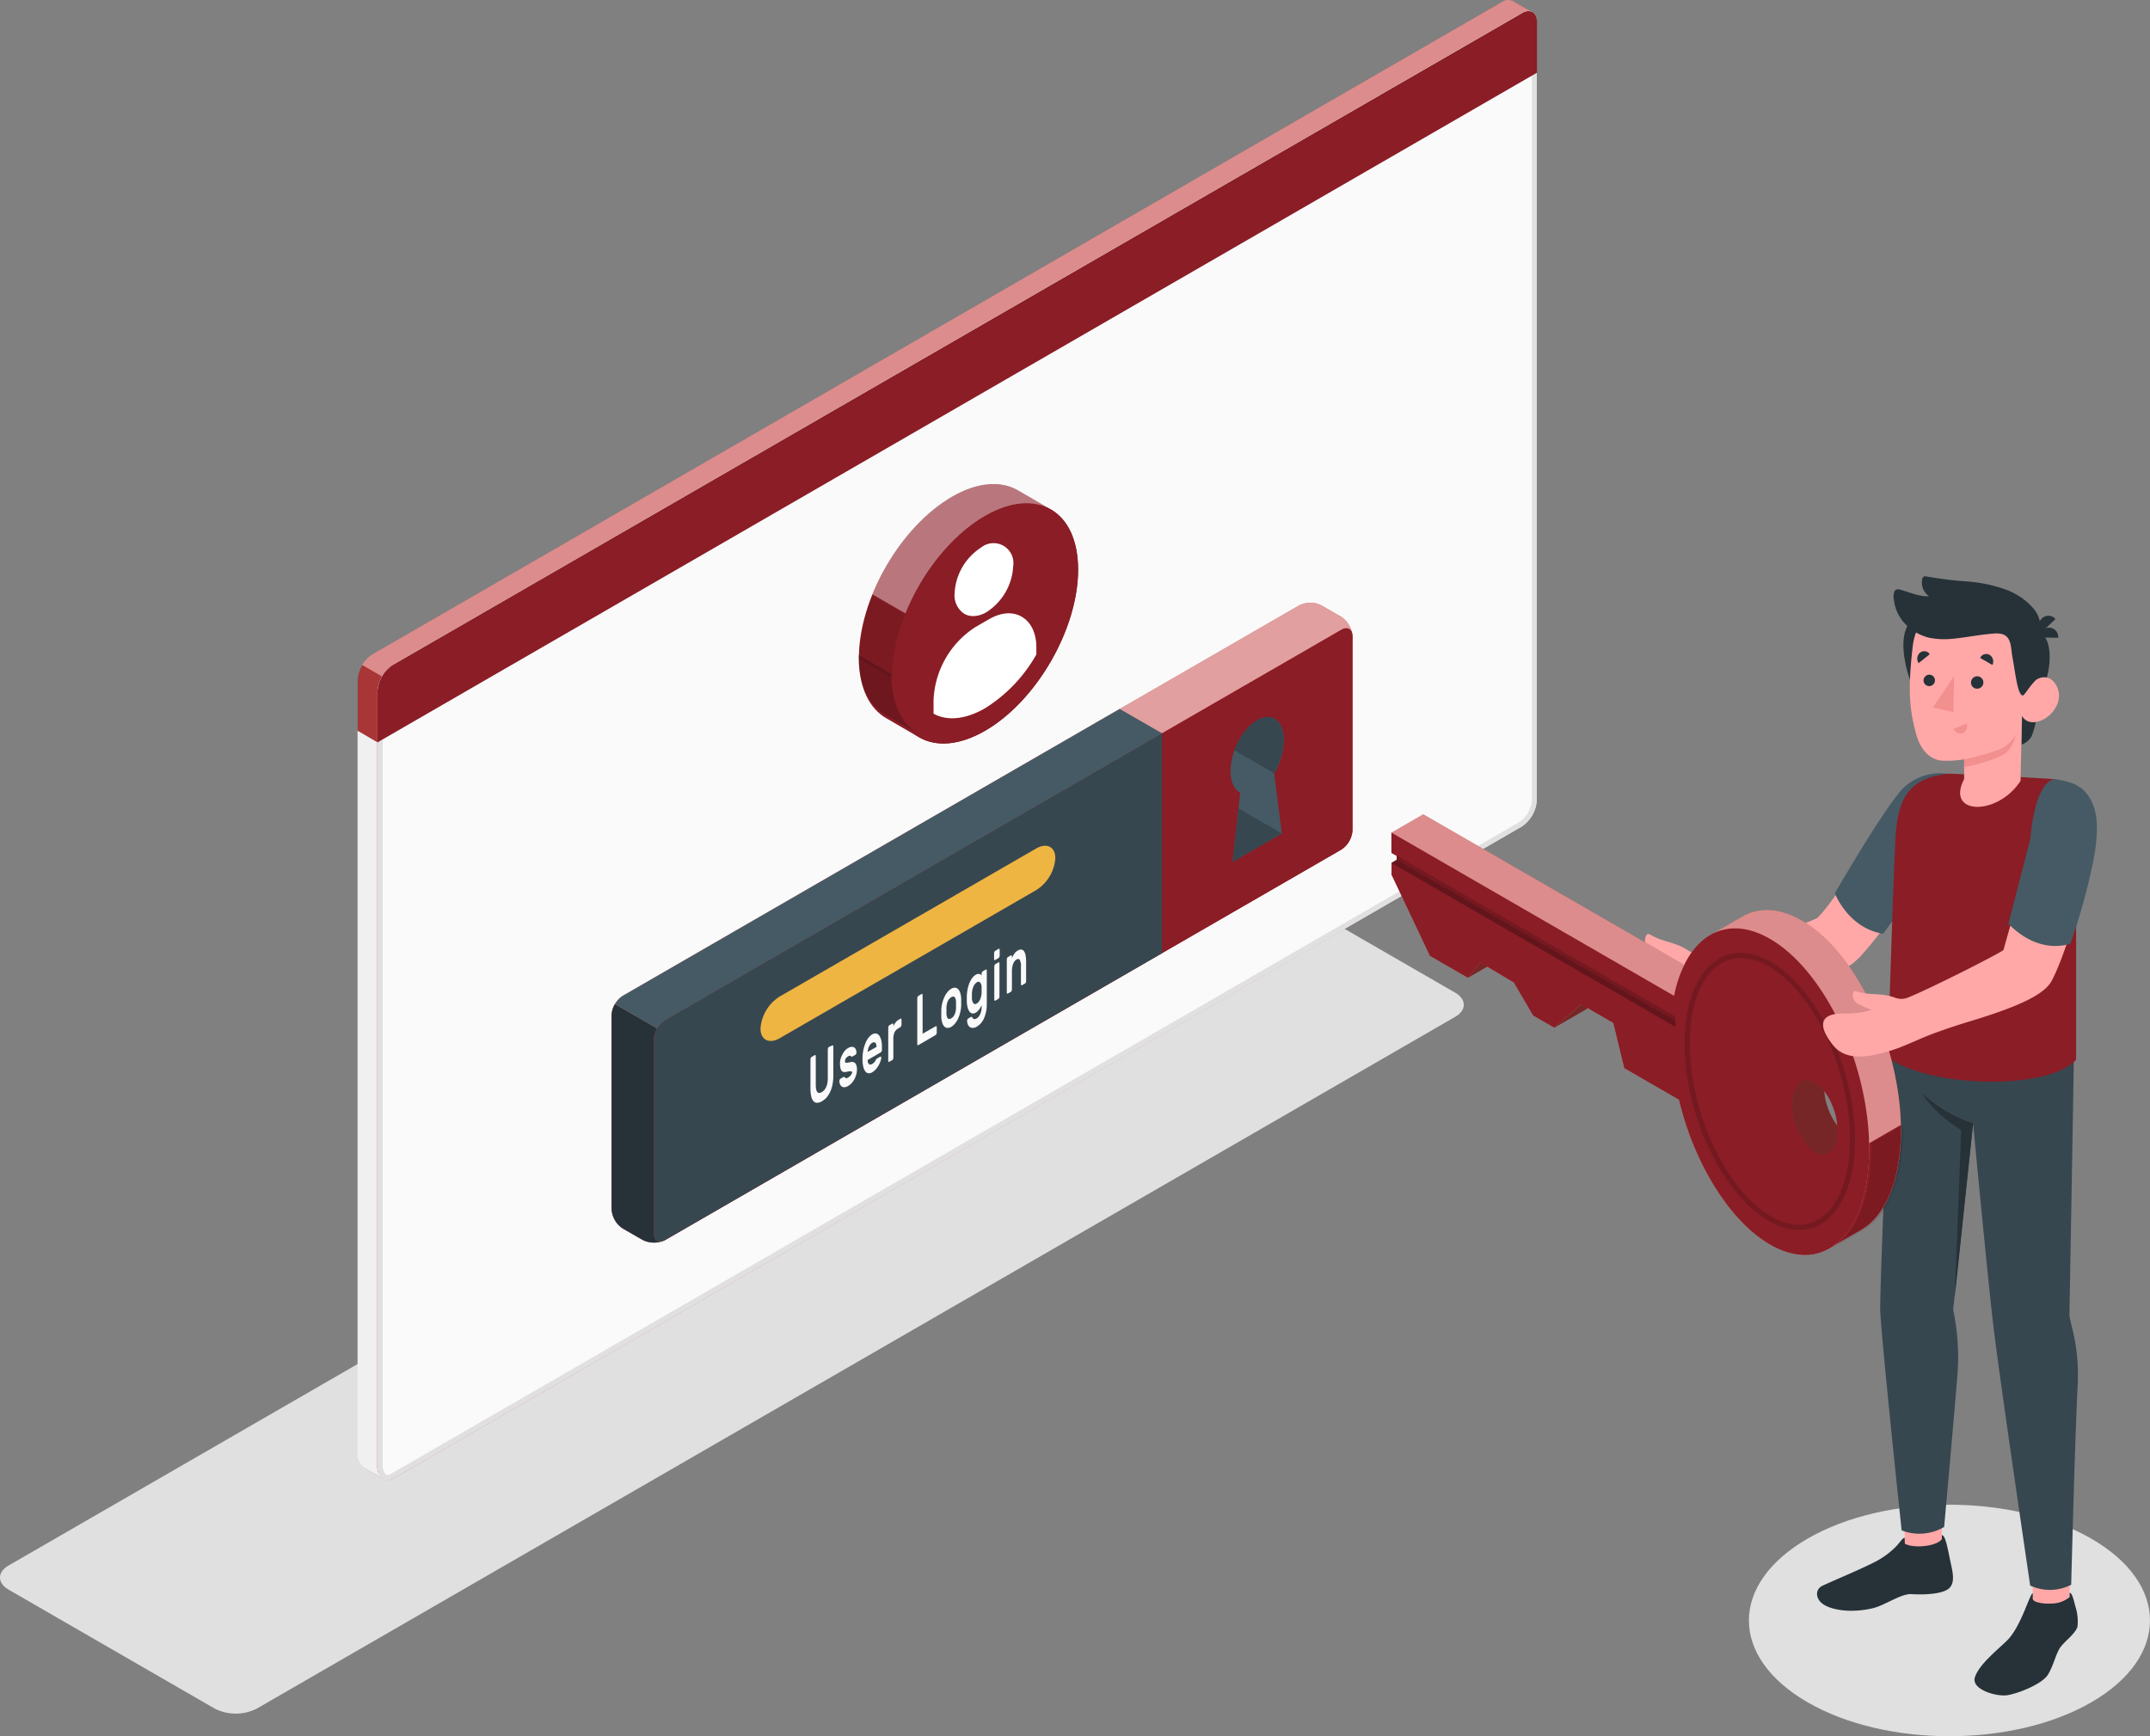 <svg xmlns="http://www.w3.org/2000/svg" width="967.337" height="781.325" viewBox="0 0 967.337 781.325">
  <rect x="0" y="0" width="967.337" height="781.325" fill="#808080" stroke="none"/>
  <g id="Login-amico_1_" data-name="Login-amico (1)" transform="translate(-27.762 -63.955)">
    <g id="freepik--Shadow--inject-35" transform="translate(27.762 454.887)">
      <path id="freepik--shadow--inject-35-2" data-name="freepik--shadow--inject-35" d="M399.2,447.156c-35.237-20.344-35.237-53.323,0-73.667s92.37-20.344,127.607,0,35.237,53.323,0,73.667S434.438,467.5,399.2,447.156Z" transform="translate(414.102 -72.021)" fill="#e0e0e0"/>
      <path id="freepik--shadow--inject-35-3" data-name="freepik--shadow--inject-35" d="M124.368,610.7,31.68,557.2c-5.223-3.011-5.223-7.914,0-10.925L570.821,235a20.914,20.914,0,0,1,18.907,0L682.44,288.5c5.223,3.011,5.223,7.914,0,10.925L143.3,610.7a20.96,20.96,0,0,1-18.93,0Z" transform="translate(-27.763 -232.74)" fill="#e0e0e0"/>
    </g>
    <g id="freepik--Window--inject-35" transform="translate(188.618 63.955)">
      <g id="freepik--window--inject-35-2" data-name="freepik--window--inject-35" transform="translate(0 0)">
        <g id="freepik--window--inject-35-3" data-name="freepik--window--inject-35">
          <g id="freepik--window--inject-35-4" data-name="freepik--window--inject-35">
            <path id="Caminho_1" data-name="Caminho 1" d="M615.375,60.484a4.926,4.926,0,0,0-5.063.388L102.439,354.264a15.3,15.3,0,0,0-6.842,12.02v348.2a6.842,6.842,0,0,0,2.942,6.044c1.118.616,7.093,4.083,8.872,5.04a3.991,3.991,0,0,0,4.014-.228L619.184,431.946a15.3,15.3,0,0,0,6.842-12.019v-350a4.789,4.789,0,0,0-2.144-4.561C622.742,64.612,616.652,61.236,615.375,60.484Z" transform="translate(-95.47 -59.947)" fill="#c53f3f"/>
            <path id="Caminho_2" data-name="Caminho 2" d="M106.322,356.4l507.9-293.279c3.832-2.281,6.842-.411,6.842,4.014v350a15.3,15.3,0,0,1-6.842,12.019l-507.9,293.393c-3.832,2.281-6.842-1.391-6.842-5.816V368.416a15.349,15.349,0,0,1,6.842-12.019Z" transform="translate(-90.48 -57.153)" fill="#fafafa"/>
            <path id="Caminho_3" data-name="Caminho 3" d="M617.32,64.431h0c1.346,0,1.551,1.688,1.551,2.691v350a12.955,12.955,0,0,1-5.816,10.035L105.227,720.551a2.281,2.281,0,0,1-1.14.365c-1.277,0-2.281-1.961-2.281-4.2V368.406a13.091,13.091,0,0,1,5.7-10.1L615.358,65.069a4.037,4.037,0,0,1,1.961-.639m0-2.281a6.386,6.386,0,0,0-3.1.958l-507.9,293.279a15.349,15.349,0,0,0-6.842,12.019V716.719c0,3.512,1.961,6.477,4.561,6.477a4.561,4.561,0,0,0,2.281-.661L614.195,429.142a15.3,15.3,0,0,0,6.842-12.019v-350c0-3.147-1.551-4.972-3.832-4.972Z" transform="translate(-90.48 -57.143)" fill="#e0e0e0"/>
            <path id="Caminho_4" data-name="Caminho 4" d="M98.467,535.9c.753.388,6.158,3.467,8.53,4.835a7.093,7.093,0,0,1-2.554-5.839V209.32l-8.895-5.2V529.854a6.842,6.842,0,0,0,2.919,6.044Z" transform="translate(-95.534 124.682)" fill="#f0f0f0"/>
            <path id="Caminho_5" data-name="Caminho 5" d="M621.151,67.05c0-4.379-3.125-6.158-6.842-3.946L106.322,356.383A15.349,15.349,0,0,0,99.48,368.4V391.21L621.151,89.857Z" transform="translate(-90.48 -57.14)" fill="#8a1d26"/>
            <g id="Grupo_1" data-name="Grupo 1" transform="translate(2.135)" opacity="0.4">
              <path id="Caminho_6" data-name="Caminho 6" d="M618.073,65.919l-507.9,293.256a14.254,14.254,0,0,0-4.881,5.177l-8.826-5.132a13.685,13.685,0,0,1,4.835-4.949L609.178,60.879a4.927,4.927,0,0,1,5.063-.411c1.232.775,7,4.037,8.484,4.835a5.017,5.017,0,0,0-4.653.616Z" transform="translate(-96.47 -59.955)" fill="#fff"/>
            </g>
            <path id="Caminho_7" data-name="Caminho 7" d="M95.54,220.728v-22.6a14.255,14.255,0,0,1,2.121-6.956l8.849,5.109a13.867,13.867,0,0,0-2.075,6.842v22.807Z" transform="translate(-95.527 108.096)" opacity="0.15"/>
          </g>
        </g>
        <path id="Caminho_8" data-name="Caminho 8" d="M454.917,180.109,150.736,355.725a11.2,11.2,0,0,0-5.086,8.781v87.215a11.2,11.2,0,0,0,5.086,8.781l8.872,5.109a11.267,11.267,0,0,0,10.172,0L473.915,289.995a11.244,11.244,0,0,0,5.086-8.8V193.953a11.2,11.2,0,0,0-5.086-8.781l-8.895-5.109a11.2,11.2,0,0,0-10.1.046Z" transform="translate(-31.349 92.359)" fill="#c53f3f"/>
        <path id="Caminho_9" data-name="Caminho 9" d="M478.156,193.159c-.365-2.623-2.486-3.581-5.04-2.1L168.935,366.676a10.24,10.24,0,0,0-3.581,3.786L146.31,359.469a10.423,10.423,0,0,1,3.558-3.74l304.2-175.616a11.2,11.2,0,0,1,10.149,0l8.895,5.109A11.4,11.4,0,0,1,478.156,193.159Z" transform="translate(-30.504 92.378)" fill="#fff" opacity="0.5"/>
        <path id="Caminho_10" data-name="Caminho 10" d="M168.913,364.626a11.4,11.4,0,0,1-9.283-.411l-8.895-5.109a11.244,11.244,0,0,1-5.086-8.781V263.11a10.56,10.56,0,0,1,1.505-5.04L166.2,269.063a10.217,10.217,0,0,0-1.505,4.995V361.3C164.694,364.192,166.519,365.538,168.913,364.626Z" transform="translate(-31.349 193.777)" fill="#263238"/>
        <path id="Caminho_11" data-name="Caminho 11" d="M159.06,360.237,463.241,184.621c2.805-1.619,5.086-.319,5.086,2.919v87.238a11.244,11.244,0,0,1-5.086,8.8L159.106,459.2c-2.805,1.619-5.086.3-5.086-2.942V369.041A11.244,11.244,0,0,1,159.06,360.237Z" transform="translate(-20.63 98.817)" fill="#8a1d26"/>
        <path id="Caminho_12" data-name="Caminho 12" d="M373.4,199.84,149.888,328.906a10.423,10.423,0,0,0-3.558,3.74l19.044,10.993a10.24,10.24,0,0,1,3.581-3.786L392.466,210.81Z" transform="translate(-30.478 119.2)" fill="#455a64"/>
        <path id="Caminho_13" data-name="Caminho 13" d="M382.6,204.65,159.086,333.694A11.244,11.244,0,0,0,154,342.5v87.192c0,3.239,2.281,4.561,5.086,2.942L382.6,303.588Z" transform="translate(-20.655 125.361)" fill="#37474f"/>
        <path id="Caminho_14" data-name="Caminho 14" d="M183.7,294.657l115.336-66.574c4.767-2.76,8.644-.8,8.644,4.379a18.543,18.543,0,0,1-8.667,14.369L183.7,313.427c-4.767,2.76-8.667.8-8.667-4.379A18.611,18.611,0,0,1,183.7,294.657Z" transform="translate(6.279 153.77)" fill="#efb542"/>
        <path id="Caminho_15" data-name="Caminho 15" d="M194.7,266.283a.228.228,0,0,1,.342,0,.844.844,0,0,1,.137.525v12.977a21.761,21.761,0,0,1-.319,3.74,14.484,14.484,0,0,1-.958,3.284,11.655,11.655,0,0,1-1.6,2.691,8.371,8.371,0,0,1-2.281,1.893,4.219,4.219,0,0,1-2.281.684,2.281,2.281,0,0,1-1.6-.844,5.131,5.131,0,0,1-.958-2.281,15.759,15.759,0,0,1-.3-3.353v-13a1.641,1.641,0,0,1,.137-.661.821.821,0,0,1,.342-.456l1.437-.844a.251.251,0,0,1,.342,0,.8.8,0,0,1,.137.525v12.818a8.644,8.644,0,0,0,.205,2.1,2.281,2.281,0,0,0,.547,1.186,1.026,1.026,0,0,0,.844.365,2.282,2.282,0,0,0,1.095-.365,4.923,4.923,0,0,0,1.095-.889,5.406,5.406,0,0,0,.867-1.368,8.6,8.6,0,0,0,.57-1.825,12.039,12.039,0,0,0,.182-2.281v-12.84a1.665,1.665,0,0,1,.16-.661.821.821,0,0,1,.342-.456Z" transform="translate(18.905 204.197)" fill="#fafafa"/>
        <path id="Caminho_16" data-name="Caminho 16" d="M196.327,278.17a.822.822,0,0,0-.114-.479.5.5,0,0,0-.433-.159,3.126,3.126,0,0,0-.844,0l-1.323.251a2.69,2.69,0,0,1-1.3,0,1.573,1.573,0,0,1-.821-.616,3.259,3.259,0,0,1-.433-1.209,8.528,8.528,0,0,1,.73-5.725,9.851,9.851,0,0,1,1.14-1.825,5.726,5.726,0,0,1,1.551-1.346,3.945,3.945,0,0,1,1.574-.547,1.916,1.916,0,0,1,1.163.251,1.892,1.892,0,0,1,.753.867,3.627,3.627,0,0,1,.3,1.346,1.117,1.117,0,0,1-.137.661.821.821,0,0,1-.342.456l-1.368.8a.41.41,0,0,1-.411,0l-.3-.228a.753.753,0,0,0-.411-.16,1.872,1.872,0,0,0-.821.3,3.515,3.515,0,0,0-.935.821,1.984,1.984,0,0,0-.411,1.254,1.435,1.435,0,0,0,0,.525.525.525,0,0,0,.388.228,2.282,2.282,0,0,0,.753,0l1.277-.228a2.157,2.157,0,0,1,2.281.593,4.789,4.789,0,0,1,.661,2.805,8,8,0,0,1-.274,2.007,9.739,9.739,0,0,1-.775,2.053,8.664,8.664,0,0,1-1.254,1.87,6.455,6.455,0,0,1-1.665,1.391,3.717,3.717,0,0,1-1.665.57,2.052,2.052,0,0,1-1.209-.342,2.1,2.1,0,0,1-.775-.981A3.422,3.422,0,0,1,190.6,282a1.232,1.232,0,0,1,.137-.684.821.821,0,0,1,.342-.456l1.368-.8c.182,0,.319-.114.411,0l.3.319a.684.684,0,0,0,.479.228,1.46,1.46,0,0,0,.889-.3,4.264,4.264,0,0,0,1.095-.889,2.828,2.828,0,0,0,.388-.616,1.368,1.368,0,0,0,.319-.639Z" transform="translate(26.217 204.581)" fill="#fafafa"/>
        <path id="Caminho_17" data-name="Caminho 17" d="M195.15,275.372a20.363,20.363,0,0,1,.3-3.535,17.011,17.011,0,0,1,.889-3.216A10.949,10.949,0,0,1,197.7,266a5.863,5.863,0,0,1,1.825-1.711,2.486,2.486,0,0,1,1.8-.388,2.281,2.281,0,0,1,1.368.935,5.7,5.7,0,0,1,.89,2.053,12.729,12.729,0,0,1,.319,2.919v1.414a1.368,1.368,0,0,1-.16.684.821.821,0,0,1-.342.456l-5.93,3.444a3.56,3.56,0,0,0,.16,1.186,1.482,1.482,0,0,0,.456.661.958.958,0,0,0,.661.205,1.871,1.871,0,0,0,.776-.274,3.307,3.307,0,0,0,.912-.73,4.175,4.175,0,0,0,.593-.867,6.031,6.031,0,0,1,.319-.525,1.457,1.457,0,0,1,.342-.3l1.414-.821a.274.274,0,0,1,.342,0,.639.639,0,0,1,.137.525,4.4,4.4,0,0,1-.274,1.3,9.894,9.894,0,0,1-.775,1.825,10.47,10.47,0,0,1-1.277,1.87,6.841,6.841,0,0,1-1.733,1.482,2.759,2.759,0,0,1-1.825.433,2.28,2.28,0,0,1-1.368-.958,6.042,6.042,0,0,1-.89-2.281A15.507,15.507,0,0,1,195.15,275.372Zm4.379-7.276a2.667,2.667,0,0,0-.889.775,4.377,4.377,0,0,0-.616,1.049,7.728,7.728,0,0,0-.388,1.163,7.466,7.466,0,0,0-.16,1.095l4.014-2.281a6.626,6.626,0,0,0-.137-.935,1.505,1.505,0,0,0-.319-.753.866.866,0,0,0-.593-.365,1.368,1.368,0,0,0-.912.251Z" transform="translate(32.046 201.199)" fill="#fafafa"/>
        <path id="Caminho_18" data-name="Caminho 18" d="M204.565,265.49a3.671,3.671,0,0,0-1.551,1.733,7.845,7.845,0,0,0-.479,3.01v8.233a1.665,1.665,0,0,1-.137.684.821.821,0,0,1-.342.456l-1.346.775a.228.228,0,0,1-.342,0,.844.844,0,0,1-.137-.525V265.1a1.826,1.826,0,0,1,.137-.684.935.935,0,0,1,.342-.456l1.346-.775a.251.251,0,0,1,.342,0,.73.73,0,0,1,.137.5v.73a9.4,9.4,0,0,1,1-1.733,4.151,4.151,0,0,1,1.368-1.209l.821-.479a.228.228,0,0,1,.319,0,.844.844,0,0,1,.16.525V263.6a1.665,1.665,0,0,1-.16.684.935.935,0,0,1-.319.456Z" transform="translate(38.552 197.442)" fill="#fafafa"/>
        <path id="Caminho_19" data-name="Caminho 19" d="M214.24,270.633a.228.228,0,0,1,.342,0,.844.844,0,0,1,.137.525v2.281a1.825,1.825,0,0,1-.137.684,1.186,1.186,0,0,1-.342.433l-7.8,4.561a.251.251,0,0,1-.342,0,.776.776,0,0,1-.137-.5V258.089a1.825,1.825,0,0,1,.137-.684.866.866,0,0,1,.342-.433l1.437-.844a.251.251,0,0,1,.342,0,.776.776,0,0,1,.137.5v17.356Z" transform="translate(45.89 191.204)" fill="#fafafa"/>
        <path id="Caminho_20" data-name="Caminho 20" d="M215.17,255.323a2.737,2.737,0,0,1,1.756-.479,2.1,2.1,0,0,1,1.391.684,4.377,4.377,0,0,1,.912,1.688,9.76,9.76,0,0,1,.411,2.486v3.216a15.966,15.966,0,0,1-.411,2.942,14.286,14.286,0,0,1-.912,2.737,10.173,10.173,0,0,1-1.391,2.281,6.294,6.294,0,0,1-1.756,1.574,2.988,2.988,0,0,1-1.779.479,2.076,2.076,0,0,1-1.368-.684,3.877,3.877,0,0,1-.912-1.665,9.763,9.763,0,0,1-.411-2.486V264.9a14.48,14.48,0,0,1,.388-2.965,15.1,15.1,0,0,1,.935-2.76,11.016,11.016,0,0,1,1.368-2.281A6.068,6.068,0,0,1,215.17,255.323Zm2.144,5.884a4.56,4.56,0,0,0-.251-1.482,1.414,1.414,0,0,0-.5-.73.98.98,0,0,0-.661-.16,1.985,1.985,0,0,0-.73.3,3.215,3.215,0,0,0-.73.547,4.084,4.084,0,0,0-.661.912,4.992,4.992,0,0,0-.5,1.323,9.121,9.121,0,0,0-.274,1.779v2.851a5.383,5.383,0,0,0,.274,1.482,1.391,1.391,0,0,0,.5.73.844.844,0,0,0,.661.137,2.05,2.05,0,0,0,.73-.274,3.808,3.808,0,0,0,.73-.547,4.945,4.945,0,0,0,.661-.912,5.931,5.931,0,0,0,.5-1.323,8.145,8.145,0,0,0,.251-1.779,4.967,4.967,0,0,0,0-.639v-1.6A4.8,4.8,0,0,0,217.314,261.207Z" transform="translate(51.962 189.636)" fill="#fafafa"/>
        <path id="Caminho_21" data-name="Caminho 21" d="M220.177,273.271a3.238,3.238,0,0,0,.775-.661,5.59,5.59,0,0,0,.707-1.049,7.032,7.032,0,0,0,.525-1.437,6.838,6.838,0,0,0,.205-1.71V267.25c0,.228-.228.5-.388.821a6.83,6.83,0,0,1-.547.958,9.117,9.117,0,0,1-.775.912,4.014,4.014,0,0,1-.981.753,2.1,2.1,0,0,1-1.619.319,2.281,2.281,0,0,1-1.232-.935,6.2,6.2,0,0,1-.8-1.916,13.116,13.116,0,0,1-.319-2.623q0-.445,0-1.095v-1.118a19.266,19.266,0,0,1,.319-2.988,18,18,0,0,1,.8-2.851,11.41,11.41,0,0,1,1.232-2.281,5.2,5.2,0,0,1,1.619-1.551,3.216,3.216,0,0,1,.981-.388,2.123,2.123,0,0,1,.775,0,1.414,1.414,0,0,1,.547.3,2.077,2.077,0,0,1,.388.388v-.73a1.826,1.826,0,0,1,.137-.684.867.867,0,0,1,.342-.433l1.346-.8a.251.251,0,0,1,.342,0,.844.844,0,0,1,.16.525v14.825a15.646,15.646,0,0,1-1.209,6.477,8.279,8.279,0,0,1-3.33,3.877,3.512,3.512,0,0,1-1.688.525,2.281,2.281,0,0,1-1.346-.342,3.08,3.08,0,0,1-.912-1.095,4.562,4.562,0,0,1-.365-1.642,1.232,1.232,0,0,1,.137-.684.821.821,0,0,1,.342-.456l1.209-.684a.3.3,0,0,1,.433,0,2.278,2.278,0,0,1,.3.388,1.072,1.072,0,0,0,.639.5C219.2,273.727,219.607,273.5,220.177,273.271Zm-2.144-11.062v1.779a3.877,3.877,0,0,0,.73,2.554,1.118,1.118,0,0,0,1.46,0,3.922,3.922,0,0,0,1.482-1.779,8.256,8.256,0,0,0,.684-3.011q0-.513,0-1.232v-1.186a3.49,3.49,0,0,0-.684-2.281,1.1,1.1,0,0,0-1.482,0,3.946,3.946,0,0,0-1.46,1.756,8.734,8.734,0,0,0-.73,3.4Z" transform="translate(58.404 185.03)" fill="#fafafa"/>
        <path id="Caminho_22" data-name="Caminho 22" d="M223.142,247.2a.251.251,0,0,1,.319,0,.73.73,0,0,1,.16.525v2.486a1.506,1.506,0,0,1-.16.684.981.981,0,0,1-.319.433l-1.528.889a.228.228,0,0,1-.342,0,.661.661,0,0,1-.16-.5v-2.486a1.5,1.5,0,0,1,.16-.684.866.866,0,0,1,.342-.433Zm.388,21.416a1.642,1.642,0,0,1-.137.661,1.117,1.117,0,0,1-.342.456l-1.368.775a.205.205,0,0,1-.319,0,.73.73,0,0,1-.16-.525V255.23a1.505,1.505,0,0,1,.16-.684,1.072,1.072,0,0,1,.319-.456l1.368-.775a.251.251,0,0,1,.342,0,.775.775,0,0,1,.137.5Z" transform="translate(65.293 179.785)" fill="#fafafa"/>
        <path id="Caminho_23" data-name="Caminho 23" d="M232.312,261.45a1.824,1.824,0,0,1-.137.684.867.867,0,0,1-.342.433l-1.368.8a.228.228,0,0,1-.319,0,.73.73,0,0,1-.16-.525v-8.028a5.588,5.588,0,0,0-.5-2.76c-.319-.57-.821-.661-1.528-.251a3.741,3.741,0,0,0-1.482,1.984,9.58,9.58,0,0,0-.547,3.353v8.051a1.824,1.824,0,0,1-.137.684.821.821,0,0,1-.342.456l-1.346.775a.228.228,0,0,1-.342,0,.73.73,0,0,1-.137-.5V251.849a1.665,1.665,0,0,1,.137-.684.821.821,0,0,1,.342-.456l1.346-.775a.228.228,0,0,1,.342,0,.845.845,0,0,1,.137.525v.707a11.752,11.752,0,0,1,1.095-1.984,4.288,4.288,0,0,1,1.483-1.391,2.486,2.486,0,0,1,1.8-.456,1.847,1.847,0,0,1,1.186.935,5.794,5.794,0,0,1,.639,1.984,20.523,20.523,0,0,1,.183,2.737Z" transform="translate(68.507 179.997)" fill="#fafafa"/>
        <path id="Caminho_24" data-name="Caminho 24" d="M290.818,253.774l-22.146,12.772,3.444-31.064c-2.668-1.414-4.356-4.858-4.356-9.807,0-8.826,5.383-19.067,12-22.807s11.974.228,11.974,9.123a30.244,30.244,0,0,1-4.333,14.825Z" transform="translate(125.041 121.281)" fill="#455a64"/>
        <path id="Caminho_25" data-name="Caminho 25" d="M290.329,230.714l-19.5-11.244-2.668,24.039Z" transform="translate(125.553 144.341)" fill="#37474f"/>
        <path id="Caminho_26" data-name="Caminho 26" d="M278.738,202.855a26.114,26.114,0,0,0-10.218,13.57l17.858,10.309h0a30.243,30.243,0,0,0,4.333-14.825C290.757,203.083,285.4,199.046,278.738,202.855Z" transform="translate(126.014 121.226)" fill="#37474f"/>
        <path id="Caminho_27" data-name="Caminho 27" d="M265.964,158.269c-7.595-4.379-18.063-3.763-29.649,2.919-23.127,13.365-41.874,45.82-41.874,72.527,0,13.411,4.744,22.807,12.362,27.141l14.756,8.576c7.572,4.379,18.041,3.74,29.649-2.942,23.127-13.342,41.874-45.82,41.874-72.527,0-13.342-4.7-22.807-12.27-27.072" transform="translate(31.138 62.38)" fill="#8a1d26"/>
        <path id="Caminho_28" data-name="Caminho 28" d="M242.834,164.959c-23.127,13.365-41.874,45.843-41.874,72.527s18.748,37.541,41.874,24.176,41.9-45.82,41.874-72.527S265.938,151.617,242.834,164.959Z" transform="translate(39.488 67.208)" fill="#8a1d26"/>
        <path id="Caminho_29" data-name="Caminho 29" d="M255.41,196.37v3.056a67.351,67.351,0,0,1-23.1,24.221c-9.009,5.177-17.151,5.747-23.127,2.44v-6.295a41.053,41.053,0,0,1,18.839-32.637l6.09-3.512c5.383-3.1,10.628-3.512,14.734-1.118S255.41,189.961,255.41,196.37Z" transform="translate(50.015 95.051)" fill="#c53f3f"/>
        <path id="Caminho_30" data-name="Caminho 30" d="M262.544,158.266l14.825,8.621c-7.572-4.4-18.041-3.786-29.65,2.9-15.144,8.758-28.418,25.7-35.762,43.858l-14.848-8.6c7.367-18.246,20.527-35.1,35.762-43.858C244.5,154.525,254.972,153.887,262.544,158.266Z" transform="translate(34.557 62.384)" fill="#fff" opacity="0.4"/>
        <path id="Caminho_31" data-name="Caminho 31" d="M221.021,225.154l-14.209-8.233c-7.618-4.333-12.362-13.684-12.362-27.141L209.3,198.4C209.389,211.4,213.768,220.661,221.021,225.154Z" transform="translate(30.829 104.857)" opacity="0.2"/>
        <path id="Caminho_32" data-name="Caminho 32" d="M200.511,177.21l14.848,8.6a77.8,77.8,0,0,0-6.021,28.669h0l-14.848-8.621a78.069,78.069,0,0,1,6.021-28.646Z" transform="translate(31.088 90.642)" opacity="0.1"/>
        <path id="Caminho_33" data-name="Caminho 33" d="M221.737,199.958a7.959,7.959,0,0,1-4.037-1.049,9.876,9.876,0,0,1-4.356-9.123,26.046,26.046,0,0,1,11.951-20.709h0a8.94,8.94,0,0,1,14.414,8.347,26.092,26.092,0,0,1-11.951,20.709,12.064,12.064,0,0,1-6.021,1.825Z" transform="translate(55.294 77.299)" fill="#fff"/>
        <path id="Caminho_34" data-name="Caminho 34" d="M248.842,182.516c-4.105-2.395-9.351-1.984-14.734,1.118l-6.09,3.512a41.053,41.053,0,0,0-18.839,32.66v6.318c5.975,3.307,14.118,2.737,23.127-2.44a67.35,67.35,0,0,0,23.1-24.221v-3.056C255.41,189.974,253.038,184.934,248.842,182.516Z" transform="translate(50.015 95.038)" fill="#fff"/>
      </g>
    </g>
    <g id="freepik--Character--inject-35" transform="translate(653.703 323.281)">
      <g id="freepik--character--inject-35-2" data-name="freepik--character--inject-35">
        <path id="Caminho_35" data-name="Caminho 35" d="M465.786,241.619c-9.579,16.193-18.793,30.265-25.27,37.016-12.293,5.7-41.167,14.505-52.457,15.965a8.325,8.325,0,0,1-5.656-1.323c-4.447-2.919-7.891-3.4-12.567-5.018-3.672-1.254-5.223-3.011-5.907-2.281a4.174,4.174,0,0,0,.388,5.816,30.833,30.833,0,0,0,5.793,4.333,34.209,34.209,0,0,1-15.281.274c-9.784-2.577-14.391,2.121-7.777,12.749,2.281,3.786,11.677,9.876,30.562,8.233a171.047,171.047,0,0,0,20.093-2.281c18.109-3.877,38.248-7.618,50.632-11.4a31.931,31.931,0,0,0,12.042-8.347c20.823-23.742,27.734-40.665,36.856-56.038l-.775-25.088C481.683,213.725,473.791,228.071,465.786,241.619Z" transform="translate(-248.752 -124.86)" fill="#ffa8a7"/>
        <path id="Caminho_36" data-name="Caminho 36" d="M440.362,214.13a23.742,23.742,0,0,0-22.579,9.647c-10.126,12.977-28.053,44.132-28.053,44.132s5.861,15.623,21.69,18.246l25.43-34.348S448.892,227.951,440.362,214.13Z" transform="translate(-190.121 -125.265)" fill="#455a64"/>
        <rect id="Retângulo_1" data-name="Retângulo 1" width="16.581" height="29.558" transform="translate(288.649 439.048)" fill="#ffa8a7"/>
        <path id="Caminho_37" data-name="Caminho 37" d="M420.612,384.422l-16.558.593-.844-31.292,17.4-.593Z" transform="translate(-172.856 53.053)" fill="#ffa8a7"/>
        <path id="Caminho_38" data-name="Caminho 38" d="M486.218,255.427c0,16.467-2.418,149.137-2.418,149.137.365,4.744,4.561,13.5,3.718,31.725-1.254,24.746-2.919,89.792-2.919,89.792a21.074,21.074,0,0,1-18.451.365s-13.456-91.229-16.421-115.656c-2.6-21.416-9.26-92.3-9.26-92.3L431.5,402.283a103.158,103.158,0,0,1,2.053,27.369c-.775,11.4-6.112,70.429-6.112,70.429a21.918,21.918,0,0,1-19.135,1.528s-9.442-88.948-9.625-99.394c-.228-11.86,5.519-146.925,5.519-146.925Z" transform="translate(-178.662 -72.253)" fill="#37474f"/>
        <path id="Caminho_39" data-name="Caminho 39" d="M443.49,378.218v-2.463c-1.6.707-5.268,15.349-11.86,21.6-5.223,4.972-12.339,10.7-14.163,16.239s9.921,8.94,14.825,8.051c5.656-1.049,15.509-5.223,17.972-9.123s3.626-9.556,5.633-12.384,6.637-5.975,7.709-9.26a21.938,21.938,0,0,0-.935-9.123c-.775-3.056-1.6-6.409-2.6-6.112v1.87a12.864,12.864,0,0,1-8.3,2.919C449.352,380.635,443.468,380.133,443.49,378.218Z" transform="translate(-154.841 81.859)" fill="#263238"/>
        <path id="Caminho_40" data-name="Caminho 40" d="M425.637,365.442c-.867,0-1.574,1.3-3.467,3.444a36.489,36.489,0,0,1-9.739,7.3c-6.2,3.239-18.246,8.211-23.742,10.788-3.421,1.6-3.261,5.884.274,8.325s12.042,4.2,22.26,1.825c5.565-1.3,12.818-6.66,17.425-6.363s13.16.205,16.558-2.281,2.03-7.64,1.072-12.088c-1.049-4.881-2.281-12.476-3.9-12.133v1.711c-1.984,3.147-12.27,4.425-16.649,2.121Z" transform="translate(-194.622 67.288)" fill="#263238"/>
        <path id="Caminho_41" data-name="Caminho 41" d="M429.961,290.748a60.941,60.941,0,0,1-23.081-13.8s4.561,8.69,17.7,16.786l-2.828,74.831Z" transform="translate(-168.156 -44.513)" fill="#263238"/>
        <path id="Caminho_42" data-name="Caminho 42" d="M475.046,216.443s13.684,3.147,12.7,27.871L484.9,283.656v59.071c-12.179,13.821-66.141,12.818-84.729-1.095,0,0,2.1-69.9,3.353-96.817.89-19.113,5.291-28.737,24.085-30.835l23.1,1Z" transform="translate(-176.75 -125.16)" fill="#8a1d26"/>
        <path id="Caminho_43" data-name="Caminho 43" d="M453.679,206.974A25.088,25.088,0,0,1,429,232.655c-13.684,0-21.713-11.814-24.678-25.681-5.474-25.385,11.039-25.7,24.677-25.7a25.2,25.2,0,0,1,24.678,25.7Z" transform="translate(-172.807 -167.053)" fill="#263238"/>
        <path id="Caminho_44" data-name="Caminho 44" d="M436.426,197.09s-3.786,18.519-5.314,21.576a8.052,8.052,0,0,1-4.561,3.9l.274-13.023Z" transform="translate(-142.964 -146.792)" fill="#263238"/>
        <path id="Caminho_45" data-name="Caminho 45" d="M430.122,185.481s2.714-.684,5.611,3.832c2.463,3.854,3.033,12.521-.844,22.807l-7.139.867Z" transform="translate(-141.427 -161.708)" fill="#263238"/>
        <path id="Caminho_46" data-name="Caminho 46" d="M429.94,189.582l8.758.16a4.128,4.128,0,0,0-3.991-4.561,4.858,4.858,0,0,0-4.767,4.4Z" transform="translate(-138.623 -162.045)" fill="#263238"/>
        <path id="Caminho_47" data-name="Caminho 47" d="M431.027,190.524,437.5,184.3a4.174,4.174,0,0,0-6.135-.251A4.79,4.79,0,0,0,431.027,190.524Z" transform="translate(-138.638 -165.063)" fill="#263238"/>
        <path id="Caminho_48" data-name="Caminho 48" d="M455.362,219.254c1.437.889,3.467-1.961,5.246-3.9s7.3-3.718,10.172,2.577-2.03,12.521-6.135,14.574c-7.367,3.649-9.693-1.665-9.693-1.665l-.616,29.33c-10.354,15.965-33.846,15.463-25.385-.775v-8.918a46.847,46.847,0,0,1-10.537.547c-5.748-.912-9.351-5.633-11.107-12.111-2.782-10.4-3.854-18.793-1.482-39.251,2.6-22.4,27.642-22.648,41.053-13.684S455.362,219.254,455.362,219.254Z" transform="translate(-171.183 -168.089)" fill="#ffa8a7"/>
        <path id="Caminho_49" data-name="Caminho 49" d="M428.268,203.12c5.975-.593,11.883-1.825,17.881-2.281a11.635,11.635,0,0,1,3.877.182c4.561,1.254,4.014,6.591,4.744,10.309,1.254,6.432,2.281,17.311,4.7,17.356.73,0,3.467-4.721,5.246-6.409a9.42,9.42,0,0,0,1.6-4.9c.456-2.646.684-5.36.889-8.051.182-2.281.411-4.561.411-6.842a32.115,32.115,0,0,0-.616-7.686,13.432,13.432,0,0,0-3.193-5.747l-.456-.5a30.265,30.265,0,0,0-10.7-7.207,64.615,64.615,0,0,0-18.109-3.946,177.894,177.894,0,0,1-18.451-2.281,1.916,1.916,0,0,0-1.072,0,1.688,1.688,0,0,0-.867,1.369,7.618,7.618,0,0,0,3.079,7.526c-4.128.319-8.872-1.825-12.841-2.919a2.6,2.6,0,0,0-2.03,0,2.007,2.007,0,0,0-.8,1.163,7.254,7.254,0,0,0-.114,3.284A18.884,18.884,0,0,0,405,194.659a22.26,22.26,0,0,0,12.316,8.051A35.945,35.945,0,0,0,428.268,203.12Z" transform="translate(-175.289 -175.036)" fill="#263238"/>
        <path id="Caminho_50" data-name="Caminho 50" d="M415.24,217.653s12.818-2.691,17.288-5.177a15.1,15.1,0,0,0,6.2-6.386,21.323,21.323,0,0,1-3.535,7.526c-3.261,4.379-19.956,7.572-19.956,7.572Z" transform="translate(-157.449 -135.265)" fill="#f28f8f"/>
        <path id="Caminho_51" data-name="Caminho 51" d="M416.591,197.57a2.668,2.668,0,0,0,2.554,2.76,2.782,2.782,0,1,0-2.554-2.76Z" transform="translate(-155.721 -149.758)" fill="#263238"/>
        <path id="Caminho_52" data-name="Caminho 52" d="M418.39,192.148l5.5,3.17a3.489,3.489,0,0,0-1.277-4.561,3.011,3.011,0,0,0-4.219,1.391Z" transform="translate(-153.415 -155.397)" fill="#263238"/>
        <path id="Caminho_53" data-name="Caminho 53" d="M419.032,204.11l-5.862,2.281a3.056,3.056,0,0,0,3.991,2.007,3.421,3.421,0,0,0,1.87-4.288Z" transform="translate(-160.1 -137.801)" fill="#f28f8f"/>
        <path id="Caminho_54" data-name="Caminho 54" d="M406.589,195.2l5.018-4.014a2.965,2.965,0,0,0-4.356-.707,3.581,3.581,0,0,0-.661,4.721Z" transform="translate(-169.302 -156.1)" fill="#263238"/>
        <path id="Caminho_55" data-name="Caminho 55" d="M407.221,197.232a2.577,2.577,0,1,0,2.577-2.782,2.668,2.668,0,0,0-2.577,2.782Z" transform="translate(-167.722 -150.173)" fill="#263238"/>
        <path id="Caminho_56" data-name="Caminho 56" d="M418.591,194.73l-.3,16.216-9.214-2.1Z" transform="translate(-165.339 -149.814)" fill="#f28f8f"/>
        <path id="Caminho_57" data-name="Caminho 57" d="M317.31,262.771l14.3-8.256,5.656-6.865-14.277,8.256-5.679,6.865" transform="translate(-282.871 -82.038)" fill="#c53f3f"/>
        <path id="Caminho_58" data-name="Caminho 58" d="M317.31,262.771l14.3-8.256,5.656-6.865-14.277,8.256-5.679,6.865" transform="translate(-282.871 -82.038)" opacity="0.4"/>
        <path id="Caminho_59" data-name="Caminho 59" d="M334.36,274.686l14.3-8.256,11.928-10.56L346.311,264.1,334.36,274.686" transform="translate(-261.035 -71.511)" fill="#c53f3f"/>
        <path id="Caminho_60" data-name="Caminho 60" d="M334.36,274.686l14.3-8.256,11.928-10.56L346.311,264.1,334.36,274.686" transform="translate(-261.035 -71.511)" opacity="0.4"/>
        <path id="Caminho_61" data-name="Caminho 61" d="M496.943,346.551a30.312,30.312,0,0,1,5.907,15.555A30.63,30.63,0,0,1,496.943,346.551Zm33.23.433c-4.812-32.728-22.4-65.092-43.334-77.2-10.058-5.816-19.363-6.021-26.821-1.665l-13.456,7.754-.753.456a17.057,17.057,0,0,0-1.733,1.095,23.348,23.348,0,0,0-3.1,2.554l-.456.433c-.411.411-.844.889-1.232,1.346s-.981,1.163-1.437,1.779a33.82,33.82,0,0,0-2.623,4.014,23.654,23.654,0,0,0-1.163,2.281L316.537,222l-14.277,8.233v9.123l1.209.684,1.14.661v1.825l-2.281,1.346v5.291l17.265,36.492,17.06,9.876,5.679-6.842,15.053,9.009,8.644,14.8,9.533,5.5,11.928-10.583,14.642,8.461L407.06,336.2l24.609,14.232a133.849,133.849,0,0,0,4.561,15.258c.16.5.365,1.026.57,1.6,8.165,21.439,21.142,39.8,35.785,48.26a36.7,36.7,0,0,0,5.5,2.669,28.682,28.682,0,0,0,3.079,1.026q1.368.365,2.737.616a24.291,24.291,0,0,0,8.712,0l1.186-.3a10.683,10.683,0,0,0,1.665-.479l1.277-.5a7.49,7.49,0,0,0,1.3-.616,12.393,12.393,0,0,0,1.232-.616l.593-.365a.96.96,0,0,0,.3-.16c3.262-1.87,11.29-6.523,13.479-7.754,10.856-6.295,17.881-22.214,17.881-44.725A117.4,117.4,0,0,0,530.173,346.984Z" transform="translate(-302.146 -114.889)" fill="#c53f3f"/>
        <path id="Caminho_62" data-name="Caminho 62" d="M492.782,369.547c-5.656-3.261-10.218-12.932-10.218-21.6s4.561-13.069,10.218-9.83,10.195,12.932,10.195,21.621S498.415,372.808,492.782,369.547Zm23.1-18.953c-4.79-32.706-22.374-65.092-43.334-77.18-9.716-5.611-18.7-6.021-26-2.167l-.753.456a17.067,17.067,0,0,0-1.733,1.095,23.347,23.347,0,0,0-3.1,2.554l-.456.433c-.411.411-.844.889-1.232,1.346s-.981,1.163-1.437,1.779a33.819,33.819,0,0,0-2.623,4.014,23.67,23.67,0,0,0-1.163,2.281,55.5,55.5,0,0,0-4.561,13.89L302.25,225.61v9.123l1.209.684,1.14.661V237.9l-2.281,1.346v5.291l17.265,36.492,17.06,9.876,5.679-6.842,15.053,9.009,8.644,14.8,9.533,5.5,11.928-10.583,14.642,8.461,4.926,20.321L431.681,345.8a133.868,133.868,0,0,0,4.561,15.258c.16.5.365,1.026.57,1.6,8.165,21.439,21.142,39.8,35.785,48.26a36.7,36.7,0,0,0,5.5,2.669,28.678,28.678,0,0,0,3.079,1.026q1.369.365,2.737.616a24.289,24.289,0,0,0,8.712,0l1.186-.3a10.682,10.682,0,0,0,1.665-.479l1.277-.5a7.5,7.5,0,0,0,1.3-.616,12.4,12.4,0,0,0,1.232-.616l.593-.365a.96.96,0,0,0,.3-.16c10.4-6.568,17.083-22.26,17.083-44.223A121.181,121.181,0,0,0,515.886,350.594Z" transform="translate(-302.159 -110.266)" fill="#8a1d26"/>
        <path id="Caminho_63" data-name="Caminho 63" d="M401.723,297.143c0,8.69-4.561,13.091-10.195,9.83s-10.218-12.909-10.218-21.6,4.561-13.091,10.218-9.83a14.552,14.552,0,0,1,4.174,3.832,30.516,30.516,0,0,0,5.907,15.554,18,18,0,0,1,.114,2.212Z" transform="translate(-200.904 -47.692)" opacity="0.4"/>
        <path id="Caminho_64" data-name="Caminho 64" d="M450.454,340.114c0,22.511-7.025,38.43-17.881,44.725-2.281,1.232-10.218,5.884-13.479,7.754,10.4-6.569,17.083-22.26,17.083-44.223a121.169,121.169,0,0,0-1.323-17.356c-4.79-32.706-22.374-65.092-43.334-77.18-9.716-5.611-18.7-6.021-26-2.167l13.456-7.754c7.458-4.356,16.763-4.151,26.821,1.665,20.96,12.111,38.544,44.474,43.334,77.2a117.388,117.388,0,0,1,1.323,17.334Z" transform="translate(-221.127 -90.685)" fill="#fff" opacity="0.4"/>
        <path id="Caminho_65" data-name="Caminho 65" d="M406.093,294.045c0,21.963-6.683,37.655-17.083,44.223,3.261-1.87,11.29-6.523,13.479-7.755,10.856-6.295,17.881-22.214,17.881-44.725V283.28l-14.277,8.256C406.07,292.426,406.093,293.247,406.093,294.045Z" transform="translate(-191.043 -36.406)" fill="#8a1d26"/>
        <path id="Caminho_66" data-name="Caminho 66" d="M406.093,294.045c0,21.963-6.683,37.655-17.083,44.223,3.261-1.87,11.29-6.523,13.479-7.755,10.856-6.295,17.881-22.214,17.881-44.725V283.28l-14.277,8.256C406.07,292.426,406.093,293.247,406.093,294.045Z" transform="translate(-190.017 -36.406)" opacity="0.1"/>
        <path id="Caminho_67" data-name="Caminho 67" d="M430.026,302.583v4.63L302.26,233.454l2.349-1.368V230.17Z" transform="translate(-302.146 -104.425)" opacity="0.15"/>
        <path id="Caminho_68" data-name="Caminho 68" d="M430.026,303.436v2.714L302.26,232.391l2.349-1.368V231Z" transform="translate(-302.146 -103.362)" opacity="0.15"/>
        <path id="Caminho_69" data-name="Caminho 69" d="M411.533,374.006a27.369,27.369,0,0,1-13.684-4.082c-20.823-12.02-37.769-47.781-37.769-79.712,0-18.634,5.633-32.546,15.463-38.225,6.842-3.968,14.939-3.467,23.446,1.437,20.8,12.019,37.746,47.9,37.746,79.826,0,18.611-5.633,32.546-15.463,38.2a19.41,19.41,0,0,1-9.739,2.554ZM385.419,251.645a17.243,17.243,0,0,0-8.667,2.281c-8.963,5.177-14.323,18.748-14.323,36.264,0,31.2,16.421,66.141,36.629,77.727,7.732,4.561,15.053,4.972,21.142,1.46,8.963-5.177,14.323-18.725,14.323-36.241,0-31.223-16.421-66.141-36.606-77.75a25.089,25.089,0,0,0-12.5-3.649Z" transform="translate(-228.094 -79.875)" opacity="0.15"/>
        <path id="Caminho_70" data-name="Caminho 70" d="M434.013,289.809a55.492,55.492,0,0,0-4.561,13.89L302.21,230.213l14.277-8.233Z" transform="translate(-302.21 -114.915)" fill="#fff" opacity="0.4"/>
        <path id="Caminho_71" data-name="Caminho 71" d="M490.277,304.734c6.66-12.612,14.277-40.939,18.063-55.239,5.383-20.3-3.33-33.071-13.228-33.6-6.181.958-26.548,75.013-26.548,75.013-2.281,1.8-33.23,17.516-43.174,21.462a7.8,7.8,0,0,1-5.519,0c-4.767-1.733-8.028-1.414-12.7-1.87-3.672-.365-5.519-1.665-6-.889a4.2,4.2,0,0,0,1.8,5.405,29.973,29.973,0,0,0,6.386,2.782,38.98,38.98,0,0,1-12.339,1.665c-9.579-.205-13.023,3.946-5.588,13.684,4.561,6.067,12.111,7.983,28.965,2.167,4.835-1.688,11.4-4.949,17.539-7.162,12.635-4.561,15.965-5.109,25.59-8.37C477.551,315.043,487.312,310.345,490.277,304.734Z" transform="translate(-193.098 -122.701)" fill="#ffa8a7"/>
        <path id="Caminho_72" data-name="Caminho 72" d="M444.578,215.06c5.816.8,11.4,2.1,14.848,6.842s6.2,11.4,2.828,29.535A283.488,283.488,0,0,1,451.9,289.024s-13.548,5.793-27.939-8.895l9.9-38.271S435.455,216.976,444.578,215.06Z" transform="translate(-146.281 -123.777)" fill="#455a64"/>
      </g>
    </g>
  </g>
</svg>
